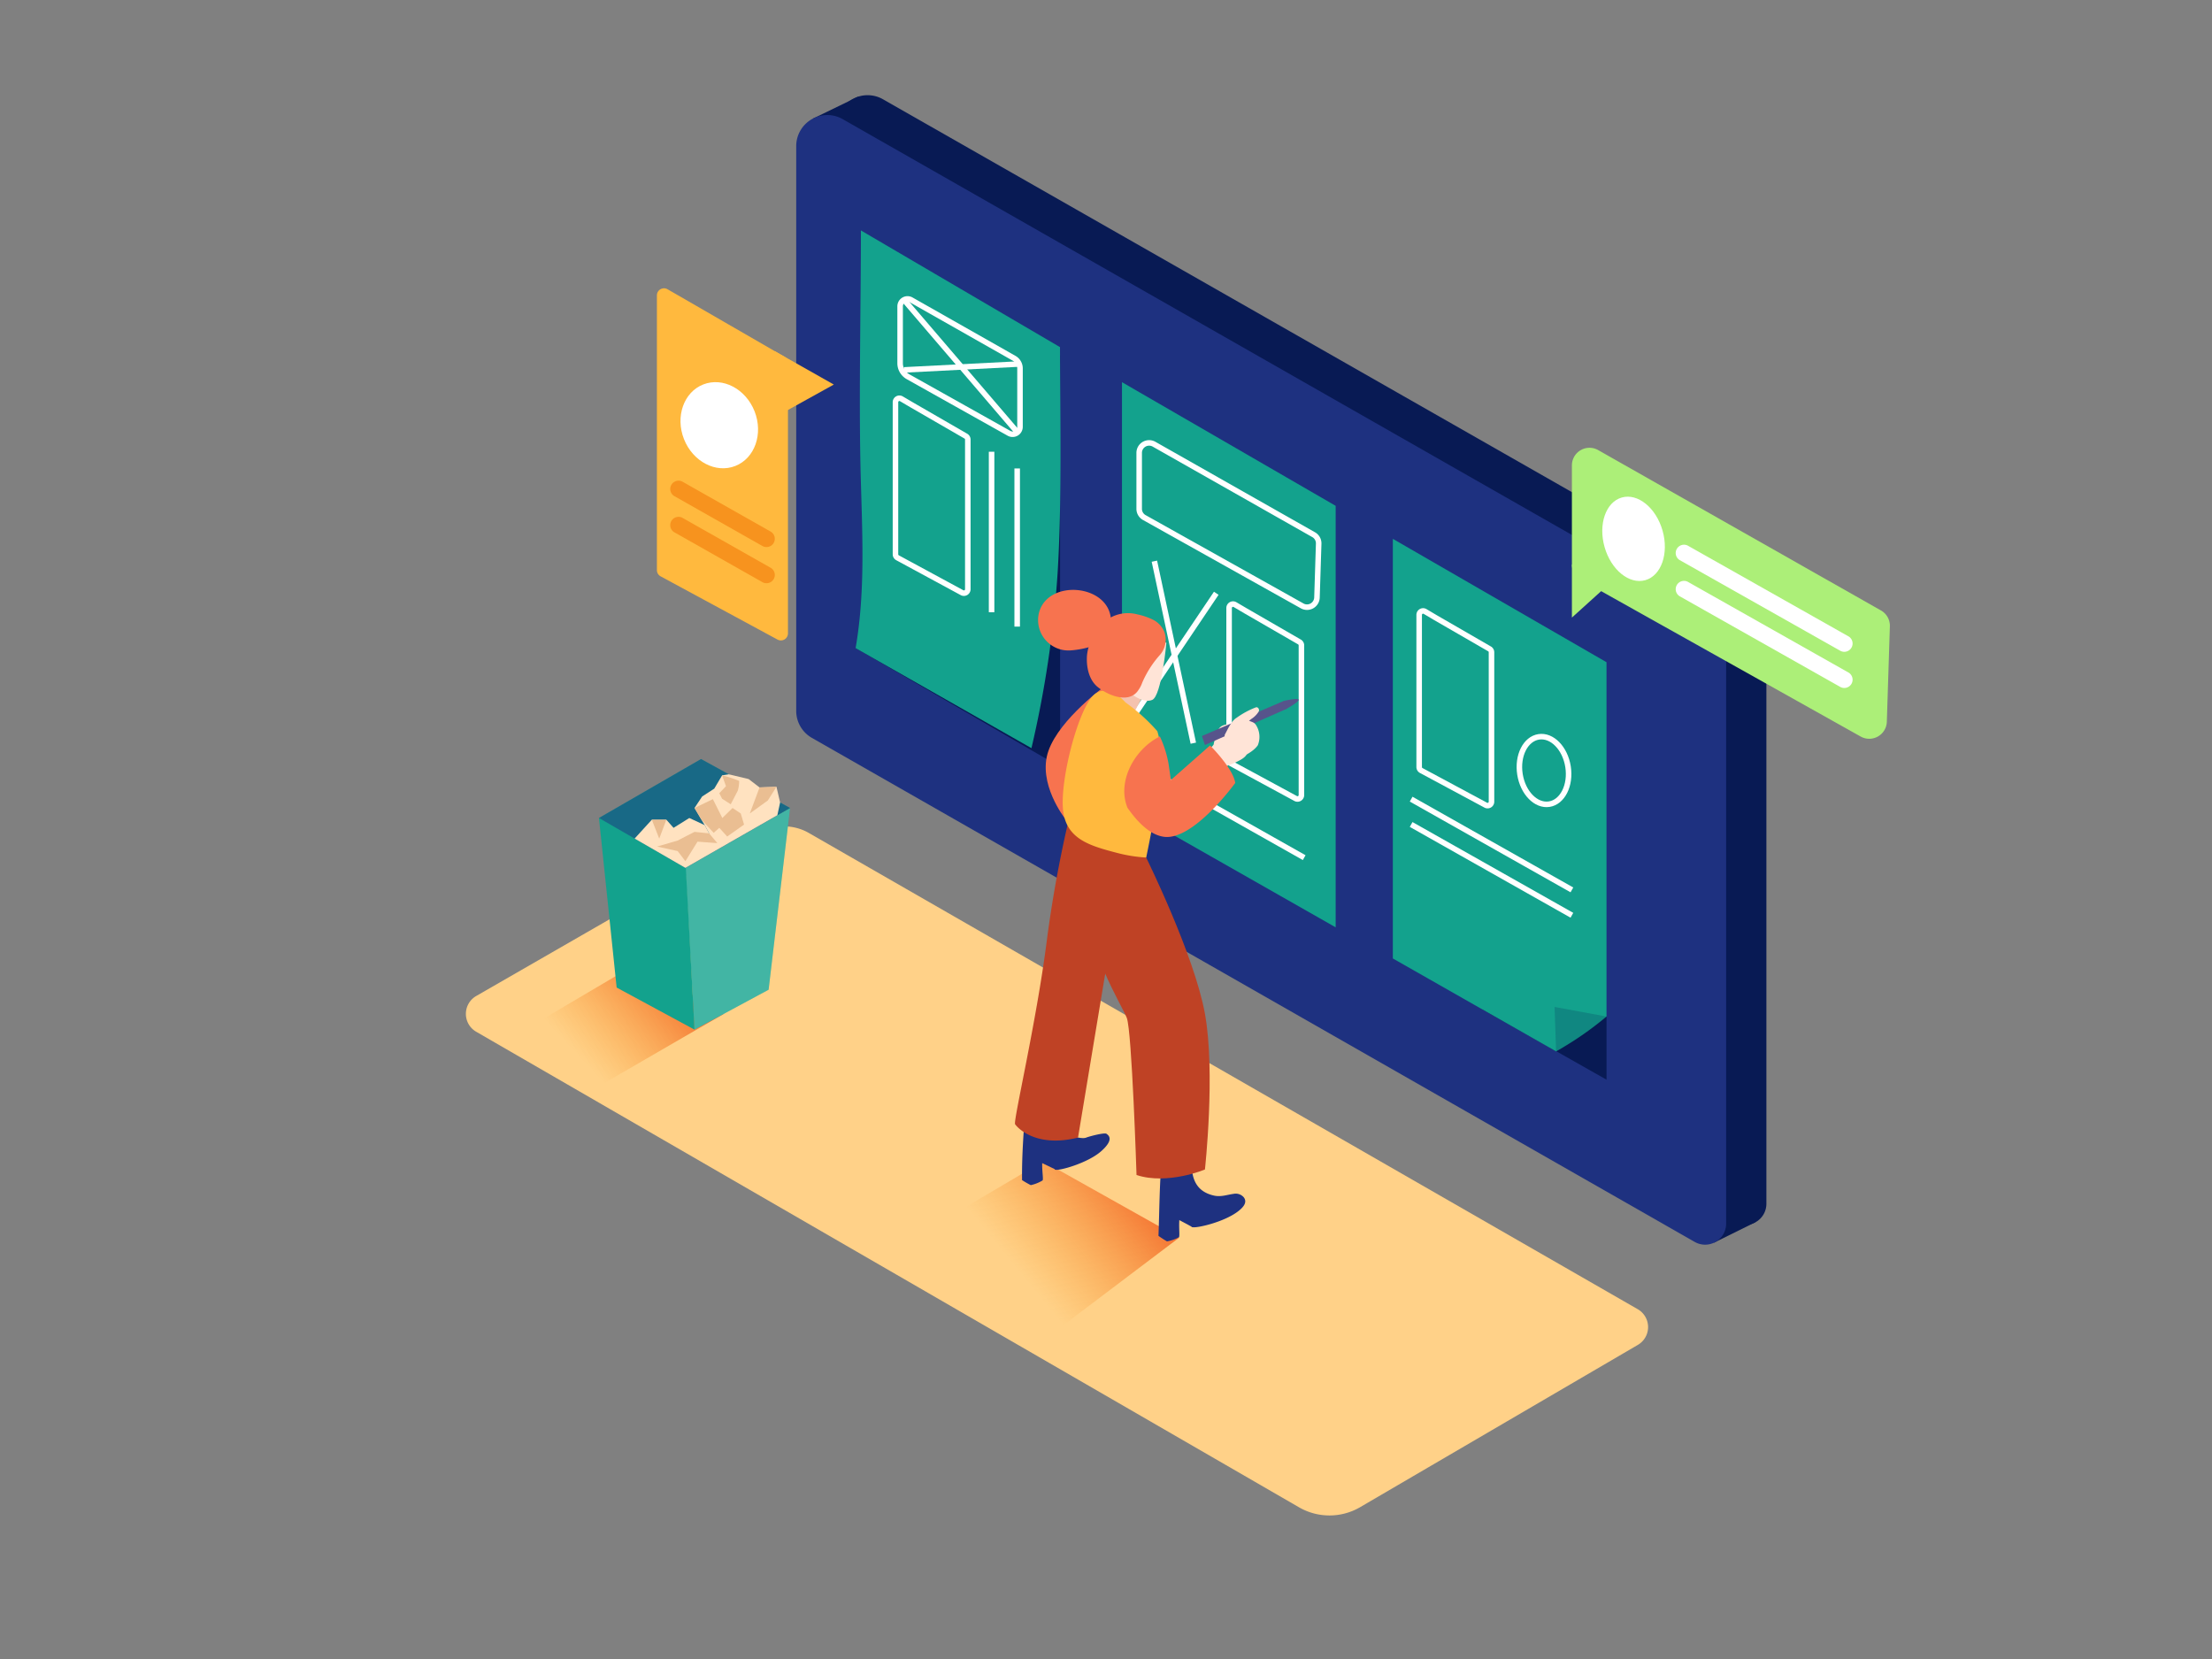 <svg id="Layer_1" data-name="Layer 1" xmlns="http://www.w3.org/2000/svg" xmlns:xlink="http://www.w3.org/1999/xlink" viewBox="0 0 400 300"><rect x="0" y="0" width="400" height="300" fill="#808080" stroke="none"/><defs><linearGradient id="linear-gradient" x1="183.17" y1="228.48" x2="206.86" y2="209.07" gradientUnits="userSpaceOnUse"><stop offset="0" stop-color="#f7931e" stop-opacity="0"/><stop offset="1" stop-color="#f15a24"/></linearGradient><linearGradient id="linear-gradient-2" x1="105.01" y1="191.33" x2="123.66" y2="173.79" xlink:href="#linear-gradient"/></defs><title>-</title><path d="M296.14,243.22l-50.23,29.35a11,11,0,0,1-11,0l-148.8-86a3.73,3.73,0,0,1,0-6.46l51.26-29.49a8.91,8.91,0,0,1,8.88,0l149.88,86.11A3.73,3.73,0,0,1,296.14,243.22Z" fill="#ffd188"/><path d="M189.16,242l24.08-18.2L188.64,210l-25.42,15C169.54,228.75,182.95,237.95,189.16,242Z" fill="url(#linear-gradient)"/><polyline points="309.92 224.73 317.43 221.02 312.14 216.86 309.92 220.36" fill="#081a54"/><polyline points="147.08 21.41 155.2 17.47 155.69 23.42 150.72 25.6" fill="#081a54"/><path d="M319.42,114V217.69a3.8,3.8,0,0,1-5.68,3.3L154.1,129.84a5.62,5.62,0,0,1-2.83-4.88V22.83a5.62,5.62,0,0,1,8.4-4.88l155.42,88.63A8.59,8.59,0,0,1,319.42,114Z" fill="#081a54"/><path d="M312.14,117.63V221.28a3.8,3.8,0,0,1-5.68,3.3L146.81,133.43a5.62,5.62,0,0,1-2.83-4.88V26.42a5.62,5.62,0,0,1,8.4-4.88L307.8,110.16A8.59,8.59,0,0,1,312.14,117.63Z" fill="#1e3180"/><polyline points="290.51 183.82 290.51 195.24 268 182.5" fill="#081a54"/><polyline points="191.7 64.28 191.7 138.68 154.74 117.19" fill="#081a54"/><path d="M290.51,119.75v64.07a58.91,58.91,0,0,1-9.12,6.3l-29.52-16.8V97.44Z" fill="#13a28d"/><path d="M155.68,41.67h0l36,21.1c.05,13.16.36,27.86-.44,41a195.18,195.18,0,0,1-4.72,31.52l-31.8-18.09c1.84-10.55,1.16-21.47.9-32.13C155.3,71.45,155.68,55.1,155.68,41.67Z" fill="#13a28d"/><polygon points="241.53 91.47 241.53 167.69 202.89 145.71 202.89 69.11 241.53 91.47" fill="#13a28d"/><path d="M290.51,183.82l-9.39-1.73.27,8S288.57,186.74,290.51,183.82Z" fill="#081a54" opacity="0.2"/><path d="M208.64,80.3l28.91,16.39a1.8,1.8,0,0,1,.91,1.62l-.31,9.75a1.8,1.8,0,0,1-2.67,1.51l-28.59-16A1.8,1.8,0,0,1,206,92V81.86A1.8,1.8,0,0,1,208.64,80.3Z" fill="none" stroke="#fff" stroke-miterlimit="10"/><path d="M225.26,110.47l9.73,5.62a.71.71,0,0,1,.35.61v27.1a.71.71,0,0,1-1,.62l-11.71-6.34a.71.71,0,0,1-.37-.62V109.94a.71.71,0,0,1,1.06-.61Z" fill="none" stroke="#fff" stroke-miterlimit="10"/><line x1="219.94" y1="107.28" x2="204.85" y2="129.71" fill="none" stroke="#fff" stroke-miterlimit="10"/><line x1="208.75" y1="101.48" x2="215.79" y2="134.39" fill="none" stroke="#fff" stroke-miterlimit="10"/><line x1="235.84" y1="155.09" x2="206.76" y2="138.68" fill="none" stroke="#fff" stroke-miterlimit="10"/><path d="M259.63,111.72l9.73,5.62a.71.71,0,0,1,.35.61V145a.71.71,0,0,1-1,.62L257,139.33a.71.71,0,0,1-.37-.62V111.18a.71.71,0,0,1,1.06-.61Z" fill="none" stroke="#fff" stroke-miterlimit="10"/><line x1="284.25" y1="160.92" x2="255.18" y2="144.51" fill="none" stroke="#fff" stroke-miterlimit="10"/><line x1="284.25" y1="165.51" x2="255.18" y2="149.09" fill="none" stroke="#fff" stroke-miterlimit="10"/><path d="M162.77,55.39V65.67a2.81,2.81,0,0,0,1.44,2.46l18.24,10.22a1.34,1.34,0,0,0,2-1.17V66.61a2.1,2.1,0,0,0-1.06-1.82L164.77,54.23A1.34,1.34,0,0,0,162.77,55.39Z" fill="none" stroke="#fff" stroke-miterlimit="10"/><line x1="163.47" y1="54.22" x2="183.99" y2="78.18" fill="none" stroke="#fff" stroke-miterlimit="10"/><line x1="183.99" y1="65.84" x2="163.47" y2="66.89" fill="none" stroke="#fff" stroke-miterlimit="10"/><path d="M164.93,73.25l9.73,5.62a.71.71,0,0,1,.35.61v27.1a.71.71,0,0,1-1,.62l-11.71-6.34a.71.71,0,0,1-.37-.62V72.72a.71.71,0,0,1,1.06-.61Z" fill="none" stroke="#fff" stroke-miterlimit="10"/><line x1="179.31" y1="81.69" x2="179.31" y2="110.71" fill="none" stroke="#fff" stroke-miterlimit="10"/><line x1="183.94" y1="84.71" x2="183.94" y2="113.31" fill="none" stroke="#fff" stroke-miterlimit="10"/><path d="M289,81.39l51.14,29a3.18,3.18,0,0,1,1.61,2.87l-.55,17.26a3.18,3.18,0,0,1-4.73,2.67l-50.59-28.34a3.18,3.18,0,0,1-1.63-2.77V84.16A3.18,3.18,0,0,1,289,81.39Z" fill="#acef78"/><polyline points="284.25 102.08 284.25 111.68 290.51 106.02" fill="#acef78"/><path d="M124.28,54.36l17.57,10.15a1.28,1.28,0,0,1,.64,1.1v48.93a1.28,1.28,0,0,1-1.88,1.12l-21.15-11.44a1.28,1.28,0,0,1-.67-1.12V53.4a1.28,1.28,0,0,1,1.91-1.1Z" fill="#ffb93e"/><polyline points="140.09 63.49 150.78 69.54 139.47 75.81" fill="#ffb93e"/><ellipse cx="295.4" cy="97.44" rx="5.45" ry="7.77" transform="translate(-15.39 84.6) rotate(-15.89)" fill="#fff"/><path d="M334.31,115.1,305.23,98.68a1.5,1.5,0,0,0-1.51,2.59l29.08,16.42a1.5,1.5,0,0,0,1.51-2.59Z" fill="#fff"/><path d="M334.31,121.64l-29.08-16.42a1.5,1.5,0,0,0-1.51,2.59l29.08,16.42a1.5,1.5,0,0,0,1.51-2.59Z" fill="#fff"/><polygon points="206.54 126.11 205.14 128.73 201.52 126.87 202.37 124.18 206.54 126.11" fill="#f4c2ae"/><path d="M200,123.93s-8.35,6-10.41,11.85,3,12.24,3,12.24" fill="#f7734f"/><polyline points="190.86 211.48 186.67 209.47 188.37 205.04 191.65 206.38" fill="#1e3180"/><path d="M185.46,199.88h4.73c.1,1.91.53,4.25,2.18,5,.65.39,3.18,1.16,4,.85s3.4-.95,3.71-.71,1.51.95-.91,3.12-7.63,3.61-8.33,3.38.86-4.55-1.09-3.89c-2.13.72-.9,5.45-1.22,5.83a7,7,0,0,1-2.13.85,16.59,16.59,0,0,1-1.58-.91C184.77,208.86,185.12,204.37,185.46,199.88Z" fill="#1e3180"/><polyline points="215.64 221.91 211.54 219.72 213.44 215.37 216.66 216.85" fill="#1e3180"/><path d="M210.2,208.61l5.28,1.68c0,3,.92,5.18,4,5.9,1.3.3,2.32-.13,3.58-.3a1.92,1.92,0,0,1,1.86.63c.69.91-.13,1.79-.85,2.38-2.51,2.07-7.79,3.26-8.48,3s1.07-4.51-.92-3.94c-2.16.62-1.15,5.4-1.48,5.77a7,7,0,0,1-2.16.75,16.59,16.59,0,0,1-1.54-1C209.67,219,209.66,213.09,210.2,208.61Z" fill="#1e3180"/><path d="M194.5,143.2a223.55,223.55,0,0,0-5.23,27.09c-1.88,14.66-6.07,32.44-5.71,33s3.7,4.34,11.38,2.42l8.82-53.14" fill="#bf4225"/><path d="M207.27,155.09s8.69,17.58,10.62,28.22,0,28.17,0,28.17-6.75,2.84-12.37,1c0,0-.83-26-1.76-28.41s-7.33-12.29-7.61-22.58,2.17-16,2.17-16" fill="#bf4225"/><path d="M209.41,143c.48-3.54.93-7.31-.13-10.78A33.83,33.83,0,0,0,203.5,127s-2.89-3.47-5.51-1.5c-2.91,2.18-6.5,15.94-5.71,21.35.73,5,5,6.15,9.91,7.43a26.72,26.72,0,0,0,5.08.79C208.09,151.08,208.87,147.07,209.41,143Z" fill="#ffb93e"/><path d="M210.92,116.23s-.87,9.58-2.55,10.33-4.65-1.27-5.14-2.92,0-1.94,1.71-2,.5-.07,1.54-.47C208.68,120.34,205.54,114.89,210.92,116.23Z" fill="#ffe4d7"/><path d="M208.36,112a11.77,11.77,0,0,0-2.65-.89,6.63,6.63,0,0,0-6,1.32,9.61,9.61,0,0,0-3.14,6c-.17,2,.27,4.48,1.95,5.82,2.09,1.67,5.77,3,7.35.52a5.1,5.1,0,0,0,.67-1.3,18.59,18.59,0,0,1,3.22-5.05,4.17,4.17,0,0,0,.77-4.21A4.28,4.28,0,0,0,208.36,112Z" fill="#f7734f"/><path d="M224.47,132.68a1.82,1.82,0,0,0-2-.32l.2-.38a.5.5,0,0,0,0-.14c.43-.22.16-1-.41-.91-1,.16-1.63.27-2.08,1.27a13.65,13.65,0,0,0-.73,2.48,29.36,29.36,0,0,1-4.41,4.17c-.5.41.21,1.11.71.71l.2-.16a.55.55,0,0,0,.36.3.53.53,0,0,0,.34.75c-.32.31-.65.6-1,.91-.47.47.21,1.09.71.71s1.12-.83,1.67-1.25c-.24.25-.5.5-.74.76-.44.47.27,1.18.71.71,1.2-1.31,2.47-2.55,3.77-3.76a13.72,13.72,0,0,0,2.06-.86c.74-.38,1.76-.91,1.78-1.87A6.53,6.53,0,0,0,224.47,132.68Z" fill="#ffe4d7"/><polygon points="217.35 133.09 217.89 134.72 232.7 128.16 232.18 126.74 217.35 133.09" fill="#57548b"/><path d="M227.12,131.1c-.35-.52-.74-.53-1.25-.77l0,0,.44-.34a4.22,4.22,0,0,0,1.31-1.33c.18-.35-.13-.91-.56-.73a15.46,15.46,0,0,0-3.42,1.85l0,0c-1,.58-1.68,2.22-2.12,3-.31.56.55,1.07.86.5l.25-.5a.52.52,0,0,0,.26.19c0,.09-.08.17-.13.26a.47.47,0,0,0-.06.3.46.46,0,0,0-.06.18c-.07.51-.5,1.4.14,1.73a.58.58,0,0,0,.29.06l-.81.85a.49.49,0,0,0,.26.83.41.41,0,0,0,.58.35c1.4-.59,3.44-1.45,4.35-2.76A4,4,0,0,0,227.12,131.1Z" fill="#ffe4d7"/><path d="M218.82,134.8l-7.09,6.25-.41-2.88a19.65,19.65,0,0,0-1.58-5c-4.64,2.31-7.79,8.19-5.85,12.91,1.72,2.46,4,4.9,6.6,5.24,5.36.7,12.88-9.74,12.88-9.74C223,138.94,218.82,134.8,218.82,134.8Z" fill="#f7734f"/><path d="M232.18,126.74s2.48-.58,2.65-.23-2.13,1.64-2.13,1.64l-1.51.35Z" fill="#57548b"/><path d="M200.9,112.36c0-6.67-11.3-7.81-13-1.63a5.5,5.5,0,0,0,5.6,6.89,16.89,16.89,0,0,0,6.54-1.81" fill="#f7734f"/><ellipse cx="279.2" cy="139.35" rx="4.4" ry="6.16" transform="translate(-18.16 44.75) rotate(-8.88)" fill="none" stroke="#fff" stroke-miterlimit="10"/><ellipse cx="130.07" cy="76.9" rx="6.86" ry="7.92" transform="translate(-19.14 53.04) rotate(-21.51)" fill="#fff"/><path d="M139.41,96.16l-16-9.06a1.5,1.5,0,0,0-1.51,2.59l16,9.06a1.5,1.5,0,0,0,1.51-2.59Z" fill="#f7931e"/><path d="M139.41,102.7l-16-9.06a1.5,1.5,0,0,0-1.51,2.59l16,9.06a1.5,1.5,0,0,0,1.51-2.59Z" fill="#f7931e"/><path d="M105.69,197.94l25.12-14.56L115.6,174,90.18,189C96.5,192.82,99.48,193.93,105.69,197.94Z" fill="url(#linear-gradient-2)"/><polyline points="123.94 156.94 125.59 186.19 138.99 178.97 142.87 146.11" fill="#13a28d"/><polyline points="123.94 156.94 125.59 186.19 138.99 178.97 142.87 146.11" fill="#fff" opacity="0.2"/><polygon points="108.31 147.92 111.51 178.58 125.59 186.19 123.94 155.34 108.31 147.92" fill="#13a28d"/><polygon points="108.31 147.92 126.77 137.26 142.87 146.11 123.94 156.94 108.31 147.92" fill="#13a28d"/><polygon points="108.31 147.92 126.77 137.26 142.87 146.11 123.94 156.94 108.31 147.92" fill="#1e3180" opacity="0.5"/><polygon points="114.76 151.64 117.87 148.23 120.5 148.23 121.8 149.7 124.65 147.92 127.43 149.21 128.23 150.68 130.84 150.51 131.8 152.44 123.94 156.94 114.76 151.64" fill="#ffe2c0"/><polygon points="117.87 148.23 119.21 151.65 120.5 148.23 117.87 148.23" fill="#eabe92"/><path d="M122.54,152c.2-.13,3.05-1.57,3.05-1.57l2.64.27,1.49,1.76-3.59-.26-2.19,3.53-1.4-1.83-3.72-.82Z" fill="#eabe92"/><polygon points="127.43 149.21 125.59 146.11 126.97 144.03 129.16 142.61 130.58 140.21 131.8 140.02 135.38 140.88 137.35 142.39 140.41 142.28 141.07 145.12 140.57 147.42 131.8 152.44 128.23 150.68 127.43 149.21" fill="#ffe2c0"/><polygon points="125.59 146.11 128.91 144.51 130.62 147.92 132.47 146.11 133.95 147.1 134.55 149.11 131.5 151.27 130.07 149.7 129.06 150.6 126.85 148.23 125.59 146.11" fill="#eabe92"/><polygon points="137.35 142.39 135.59 147.1 138.85 144.75 140.41 142.28 137.35 142.39" fill="#eabe92"/><path d="M130.58,140.21a21.58,21.58,0,0,1,3.08,1,6,6,0,0,1-.25,1.78l-1.27,2.45-1.56-1-.51-1,1.21-1.27Z" fill="#eabe92"/></svg>